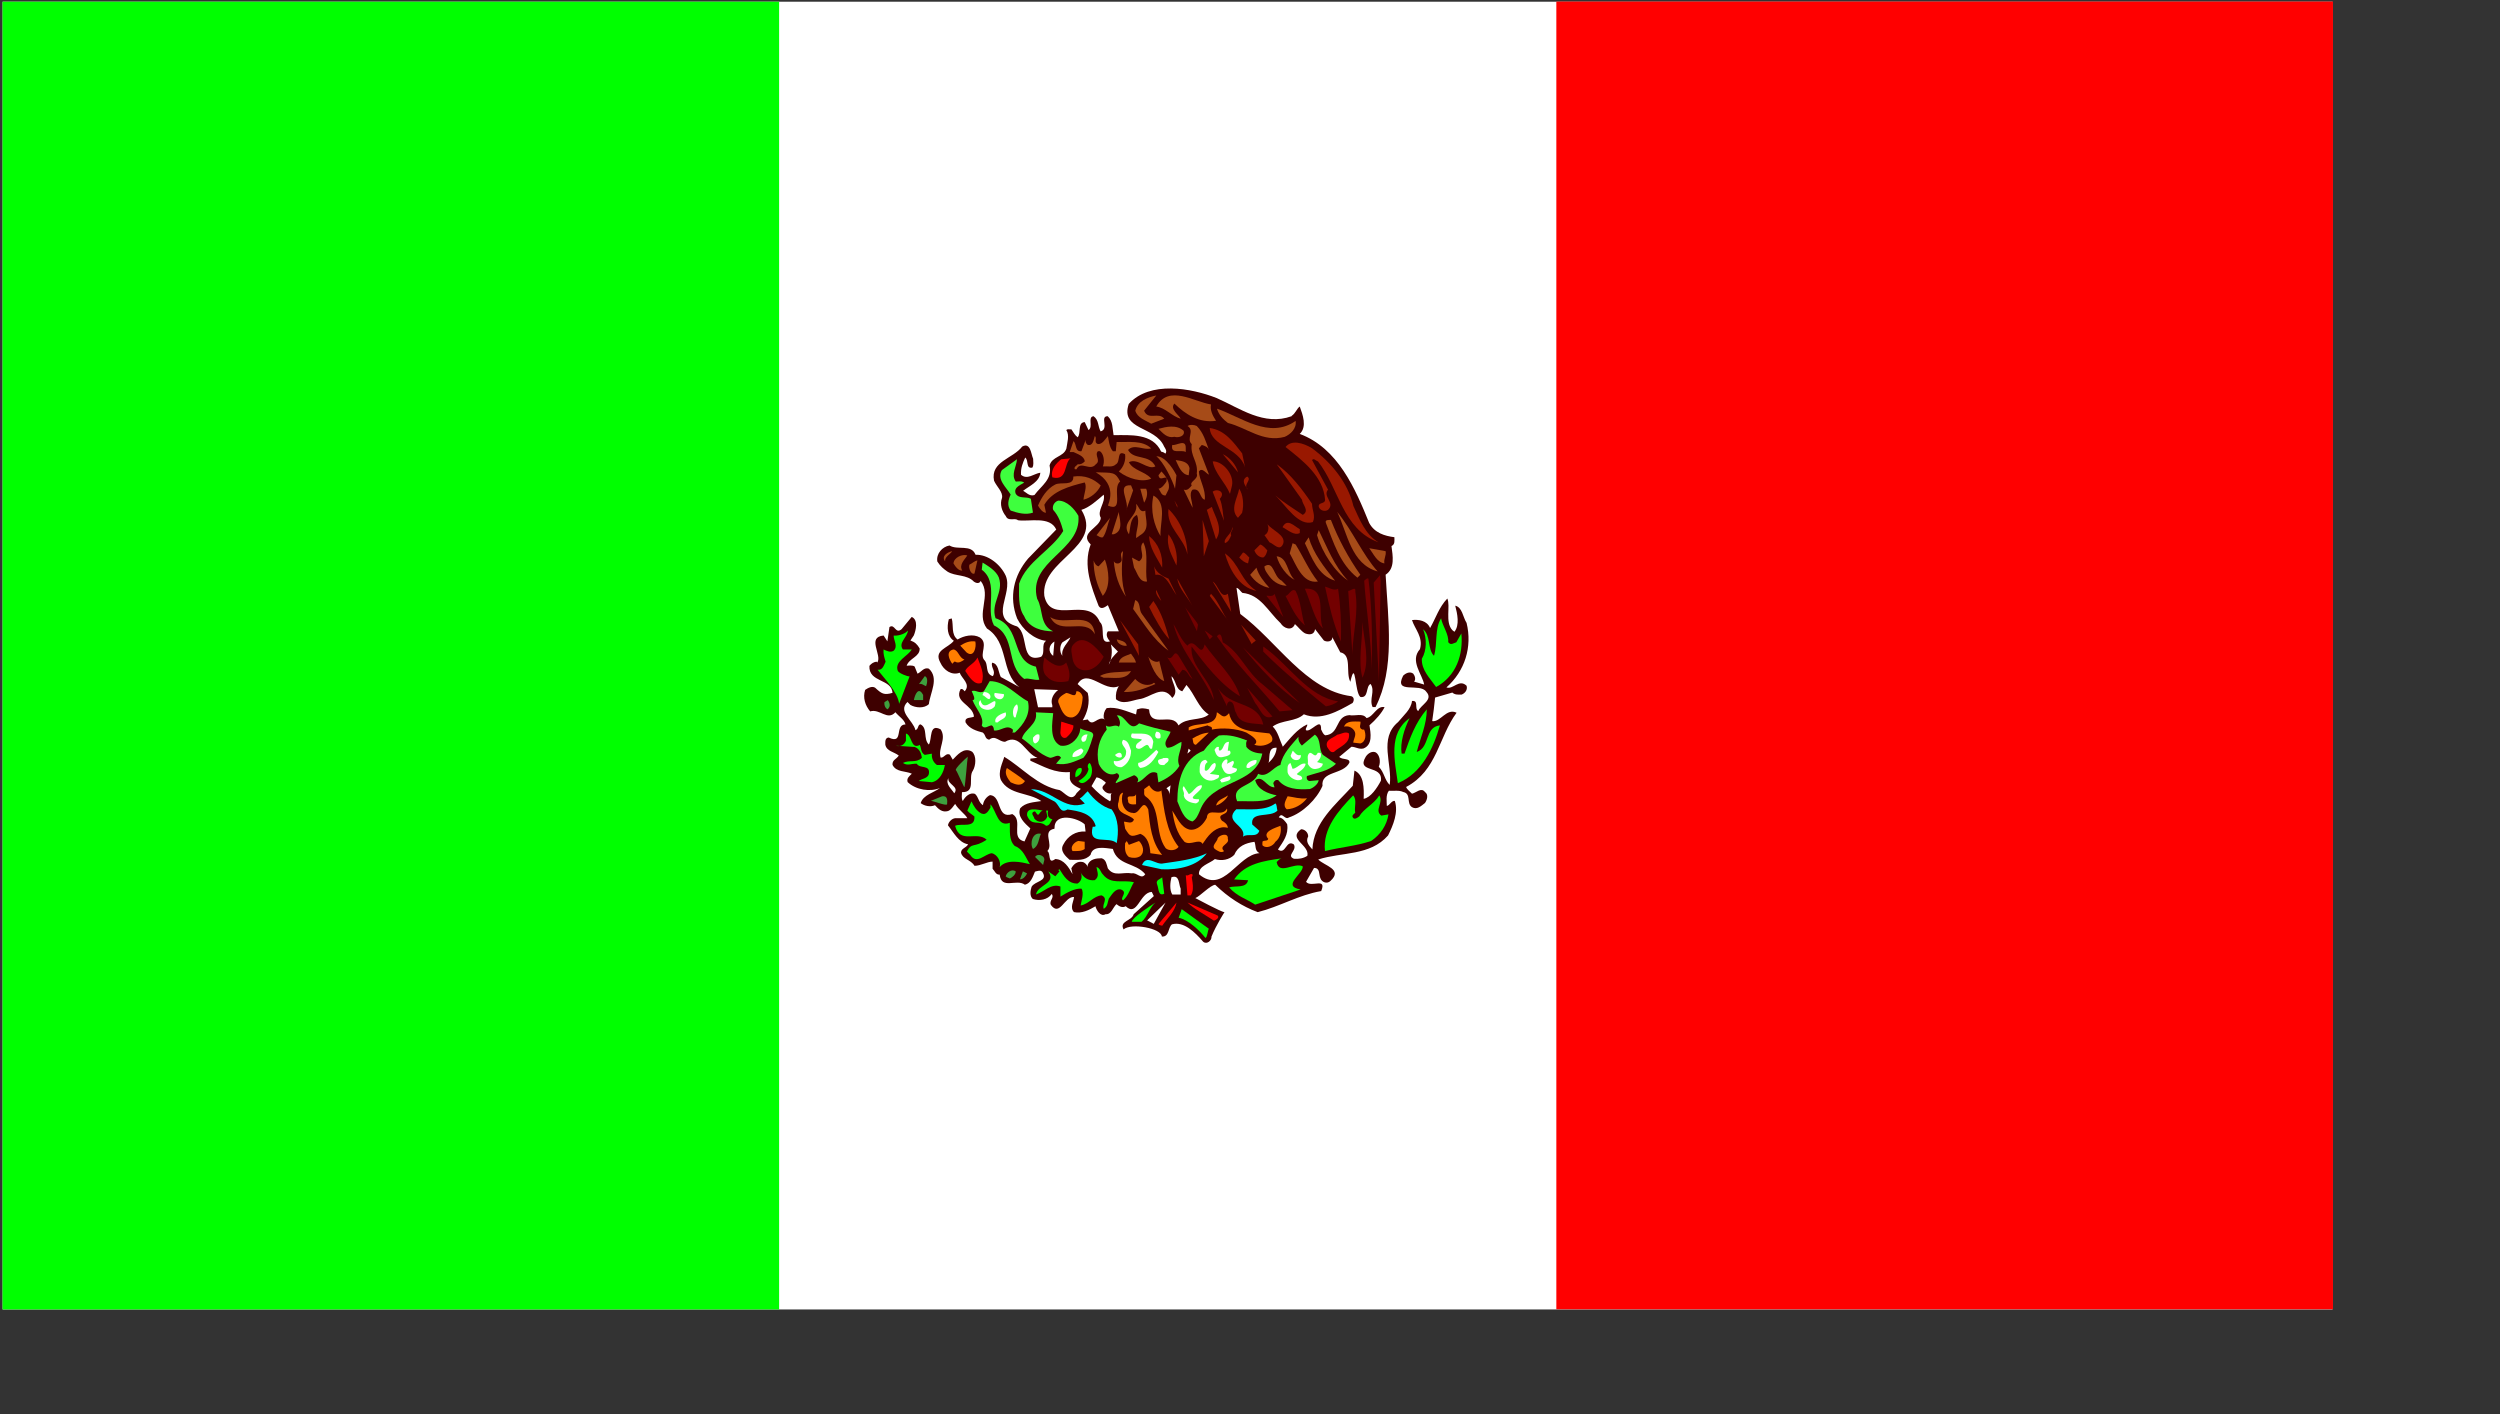 <?xml version="1.0" encoding="UTF-8" standalone="no"?>
<svg
   xmlns:dc="http://purl.org/dc/elements/1.1/"
   xmlns:cc="http://web.resource.org/cc/"
   xmlns:rdf="http://www.w3.org/1999/02/22-rdf-syntax-ns#"
   xmlns:svg="http://www.w3.org/2000/svg"
   xmlns="http://www.w3.org/2000/svg"
   xmlns:sodipodi="http://inkscape.sourceforge.net/DTD/sodipodi-0.dtd"
   xmlns:inkscape="http://www.inkscape.org/namespaces/inkscape"
   width="707pt"
   height="400pt"
   id="svg2"
   sodipodi:version="0.32"
   inkscape:version="0.43"
   sodipodi:docname="mexico1.svg"
   sodipodi:docbase="/home/demailly/ajour/flags"
   version="1.0">
  <rect width="100%" height="100%" fill="#333333" stroke="none"/>
  <sodipodi:namedview
     inkscape:cy="309.11737"
     inkscape:cx="504.90266"
     inkscape:zoom="0.5"
     inkscape:window-height="560"
     inkscape:window-width="988"
     inkscape:pageshadow="2"
     inkscape:pageopacity="0.0"
     borderopacity="1.0"
     bordercolor="#666666"
     pagecolor="#ffffff"
     id="base"
     inkscape:window-x="74"
     inkscape:window-y="108"
     inkscape:current-layer="svg2" />
  <defs
     id="defs4">
    <marker
       id="ArrowEnd"
       viewBox="0 0 10 10"
       refX="0"
       refY="5"
       markerUnits="strokeWidth"
       markerWidth="4"
       markerHeight="3"
       orient="auto">
      <path
         d="M 0,0 L 10,5 L 0,10 L 0,0 z "
         id="path7" />
    </marker>
    <marker
       id="ArrowStart"
       viewBox="0 0 10 10"
       refX="10"
       refY="5"
       markerUnits="strokeWidth"
       markerWidth="4"
       markerHeight="3"
       orient="auto">
      <path
         d="M 10,0 L 0,5 L 10,10 L 10,0 z "
         id="path10" />
    </marker>
  </defs>
  <g
     id="g1858"
     transform="matrix(5,0,0,5,-44.449,-234.724)">
    <path
       style="fill:#ffffff;stroke:none"
       d="M 9.088,145.695 L 184.795,145.695 L 184.795,47.074 L 9.088,47.074 L 9.088,145.695 z "
       id="path16" />
    <path
       style="fill:#ff0000;stroke:none"
       d="M 126.259,145.683 L 184.826,145.683 L 184.826,47.062 L 126.259,47.062 L 126.259,145.683 z "
       id="path18" />
    <path
       style="fill:#00ff00;stroke:none"
       d="M 9.08,145.695 L 67.646,145.695 L 67.646,47.074 L 9.08,47.074 L 9.08,145.695 z "
       id="path20" />
    <path
       style="fill:#3e0000;stroke:none"
       d="M 106.306,78.3 C 106.591,78.113 106.685,77.761 106.908,77.601 C 107.127,78.203 107.478,79.125 106.908,79.668 C 109.795,80.746 111.095,83.8 112.142,86.379 C 112.552,87.14 113.314,87.363 114.045,87.457 C 114.045,87.711 114.107,87.996 113.826,88.125 C 113.92,88.855 114.111,89.808 113.384,90.285 C 113.572,93.718 114.111,97.343 112.623,100.269 L 112.404,100.269 C 112.119,99.668 112.623,99.062 112.248,98.523 C 111.869,98.711 112.123,99.601 111.486,99.508 C 111.045,99.191 111.138,96.519 110.724,98.363 C 110.345,97.664 110.88,96.328 109.963,96.136 L 109.361,94.992 C 109.388,95.371 108.92,95.371 108.728,95.246 L 108.064,94.39 C 108.002,94.832 107.623,94.832 107.306,94.707 C 107.021,94.55 106.798,94.23 106.545,94.008 C 106.326,94.578 105.689,94.324 105.466,93.945 C 104.517,93.054 103.947,91.785 102.58,91.656 C 102.423,91.531 102.326,91.308 102.138,91.277 L 102.423,93.246 C 105.216,95.312 107.341,99.004 110.802,99.449 C 111.056,99.543 110.99,99.828 110.896,99.957 C 109.787,100.59 108.486,101.324 107.216,100.812 C 106.615,101.382 105.568,101.222 104.869,101.734 C 105.279,102.144 105.377,102.718 105.63,103.258 C 106.166,102.656 106.709,101.922 107.47,101.574 C 107.502,101.761 107.314,101.828 107.377,102.015 C 107.756,102.203 108.548,100.968 108.517,101.953 C 108.611,102.109 108.642,102.3 108.834,102.398 C 109.943,102.304 109.56,100.968 110.642,100.875 C 111.084,100.968 111.658,100.687 111.943,101.097 C 112.478,101.004 112.705,100.144 113.306,100.273 C 113.088,100.718 112.642,101.226 112.166,101.64 C 112.259,102.242 112.42,103.101 111.724,103.386 C 111.377,103.48 111.123,103.261 110.806,103.261 L 109.888,104.023 C 110.107,104.277 110.713,104.086 110.65,104.465 C 110.177,105.386 108.494,105.066 108.623,106.211 C 108.181,107.226 107.134,108.246 106.088,108.593 C 105.771,108.816 105.58,108.117 105.326,108.593 C 105.611,108.593 105.834,108.91 105.959,109.101 C 106.084,109.894 105.642,110.437 105.263,111.008 C 105.865,111.453 105.865,110.215 106.466,110.629 C 106.72,111.105 105.865,111.453 106.466,111.707 C 106.845,111.738 107.193,111.675 107.482,111.484 C 107.67,110.66 105.963,110.215 107.009,109.48 C 107.295,109.48 107.545,109.734 107.545,110.019 C 107.326,110.429 107.607,110.718 107.861,111.004 C 107.955,108.968 109.572,107.664 110.908,106.203 L 111.033,105.058 C 111.759,105.375 111.759,106.394 111.728,107.187 C 112.263,107.093 112.744,106.363 113.029,105.82 C 113.185,104.582 111.127,105.281 111.888,104.008 C 112.076,103.722 112.396,103.562 112.65,103.691 C 112.935,103.879 113.029,104.39 112.869,104.769 C 113.279,105.179 113.31,105.785 113.693,106.136 C 113.912,104.547 112.838,102.636 114.326,101.398 C 114.736,100.89 115.306,100.445 115.373,99.808 C 115.908,99.746 115.529,100.379 115.845,100.57 C 116.033,100.093 117.017,99.715 116.447,99.109 C 115.974,98.41 113.974,99.332 114.705,97.902 C 114.892,97.715 115.213,97.554 115.466,97.746 C 115.591,97.902 115.685,98.191 115.529,98.347 L 116.291,98.57 C 116.166,97.808 115.181,96.789 115.974,95.898 C 116.228,94.976 115.595,94.406 115.373,93.707 C 115.845,93.644 116.513,93.738 116.736,94.308 C 117.177,93.547 117.4,92.75 118.037,92.082 C 118.291,92.652 117.849,93.859 118.416,94.465 L 118.572,94.59 C 118.982,94.082 118.791,93.222 118.634,92.621 C 119.173,92.746 119.205,93.476 119.49,93.922 C 119.931,95.734 119.365,97.547 117.97,98.785 C 118.474,98.972 118.92,98.117 119.49,98.66 C 119.584,98.976 119.365,99.23 119.111,99.328 C 118.857,99.328 118.607,99.355 118.416,99.172 L 117.115,99.55 C 117.052,100.152 116.99,100.726 116.896,101.328 C 117.529,101.422 117.974,100.312 118.736,100.695 C 117.373,102.539 117.279,105.05 114.931,106.293 C 114.994,106.48 115.216,106.64 115.373,106.8 C 115.689,106.738 116.068,106.293 116.353,106.675 C 116.638,106.863 116.509,107.277 116.353,107.5 C 116.068,107.722 115.752,108.039 115.373,107.816 C 114.931,107.531 115.341,106.8 114.709,106.672 C 114.392,106.515 113.982,106.609 113.63,106.578 C 113.377,106.894 113.474,107.433 113.474,107.722 C 113.693,107.691 113.822,107.312 114.076,107.343 C 114.361,108.199 113.951,109.187 113.568,109.949 C 112.205,111.504 110.08,111.187 108.302,111.761 C 108.744,112.238 110.205,112.492 109.22,113.382 C 108.966,113.636 108.556,113.476 108.459,113.16 C 108.334,112.875 108.459,112.398 107.986,112.398 L 107.384,113.445 C 107.763,113.922 108.97,113.066 108.525,114.144 C 106.845,114.429 105.384,115.32 103.736,115.734 C 102.564,115.293 101.517,114.621 100.533,113.668 C 100.154,113.699 99.38,114.543 99.033,114.672 C 99.033,114.672 101.009,115.734 101.232,115.734 C 101.232,115.734 100.599,116.718 100.252,117.578 C 100.283,117.863 99.904,118.211 99.619,117.957 C 99.017,117.258 98.162,116.398 97.271,116.652 C 96.955,116.906 97.084,117.605 96.509,117.574 C 96.478,116.941 94.193,116.527 93.623,117.035 C 93.275,116.398 94.256,116.398 94.384,115.89 L 95.904,114.523 L 95.748,114.207 C 94.83,114.238 94.67,116.144 93.783,115.285 C 93.529,115.441 93.275,115.285 93.088,115.129 C 92.802,115.382 92.709,115.922 92.263,115.89 C 91.884,116.113 91.568,115.574 91.502,115.289 C 91.029,115.574 90.455,115.859 89.884,115.73 C 89.537,115.382 89.884,114.875 89.884,114.586 C 89.158,114.554 88.806,116.109 88.142,115.187 C 87.986,114.871 88.427,114.648 88.205,114.363 C 87.888,114.804 87.287,114.902 86.779,114.742 C 86.525,114.519 86.591,114.109 86.685,113.82 C 86.939,113.379 87.888,113.41 87.541,112.773 C 87.416,112.488 87.099,112.648 86.939,112.679 C 86.783,113.058 86.623,113.57 86.181,113.664 C 85.548,113.187 84.408,114.074 84.279,112.902 C 83.994,112.933 83.9,112.617 83.744,112.461 L 83.744,111.922 C 83.334,111.922 82.857,112.238 82.38,112.238 C 82.095,111.761 81.494,111.761 81.365,111.254 C 81.365,110.906 81.744,110.906 81.9,110.617 C 81.173,110.492 80.791,109.695 80.38,109.187 C 80.412,108.933 80.666,108.679 80.92,108.648 L 81.838,108.648 C 81.681,108.332 81.173,108.015 80.92,107.57 C 80.763,107.758 80.634,108.015 80.38,108.109 C 79.939,108.234 79.654,107.953 79.4,107.668 C 79.052,107.824 78.607,107.73 78.322,107.511 C 78.509,106.879 79.338,106.718 79.779,106.367 C 79.052,106.683 77.97,106.523 77.338,105.925 C 77.244,105.64 77.463,105.48 77.654,105.293 C 77.181,105.07 76.482,105.199 76.197,104.625 C 76.166,104.246 76.482,104.215 76.67,103.925 C 76.322,103.64 75.752,103.609 75.654,103.101 C 75.654,102.879 75.623,102.593 75.908,102.562 C 77.08,103.132 76.318,101.578 77.177,101.578 C 77.084,101.199 76.67,100.976 76.416,100.656 C 75.814,101.324 75.244,100.371 74.513,100.593 C 74.134,100.152 73.943,99.547 74.134,98.972 C 74.357,98.816 74.673,98.656 74.896,98.816 C 75.369,99.258 75.56,99.386 76.197,99.195 C 76.134,98.117 74.388,98.433 74.455,97.16 C 74.611,96.972 74.771,96.875 74.99,96.843 L 75.052,96.906 C 75.431,96.336 74.228,95 75.525,94.871 L 75.81,95.312 L 75.966,94.234 C 76.377,93.949 76.408,94.804 76.884,94.39 L 77.646,93.468 C 78.154,93.691 77.963,94.484 77.802,94.867 L 77.548,95.246 C 77.896,95.371 78.056,95.531 78.244,95.847 C 78.275,96.48 77.451,96.578 77.263,97.148 C 77.357,97.148 77.705,97.086 77.865,97.211 L 78.084,97.75 C 78.369,97.625 78.56,97.242 78.939,97.371 C 79.732,98.101 79.033,99.183 78.939,100.043 C 78.591,100.39 77.927,100.328 77.545,100.105 L 77.326,99.882 C 76.564,100.613 77.767,101.281 77.927,102.011 C 78.181,101.918 78.084,101.601 78.306,101.57 C 78.877,101.855 78.494,102.679 78.939,103.093 C 79.193,102.683 78.939,101.472 79.826,101.949 C 80.298,102.648 79.607,103.379 79.826,104.078 C 80.111,104.109 80.205,103.699 80.521,103.855 L 80.74,104.234 C 81.056,103.918 81.564,103.25 82.197,103.632 C 82.545,103.949 82.482,104.679 82.259,105.062 C 81.88,105.57 82.513,106.715 81.435,106.683 C 81.435,106.906 81.373,107.16 81.498,107.351 C 81.685,107.004 82.037,106.683 82.416,106.812 C 82.701,107.066 82.67,107.445 83.017,107.668 C 83.048,107.351 83.271,107.035 83.552,106.906 C 84.47,106.968 84.025,108.75 85.232,108.336 C 86.088,108.812 85.045,110.148 86.15,110.402 L 86.591,109.418 C 86.181,109.039 85.576,108.527 85.83,107.894 C 86.24,107.453 86.841,107.453 87.416,107.355 C 86.466,106.687 85.006,106.914 84.369,105.765 C 84.115,105.132 84.525,104.429 84.623,104.019 C 85.955,104.812 87.158,106.246 88.81,106.531 C 89.189,106.718 89.697,107.484 90.08,106.754 L 90.396,106.437 C 90.08,106.281 89.634,106.09 89.572,105.675 L 89.572,105.168 C 88.431,105.261 87.607,104.758 86.591,104.312 L 86.591,104.156 L 87.127,104.093 C 86.209,103.777 85.826,102.218 84.685,102.886 C 84.213,102.886 83.959,102.347 83.482,102.73 C 83.134,102.636 83.263,102.414 83.009,102.191 C 82.537,102.066 81.994,101.906 81.709,101.429 C 81.615,100.988 82.119,101.113 82.341,100.988 C 82.248,100.066 80.822,99.91 81.326,98.922 C 81.482,98.859 81.545,98.984 81.642,99.078 C 82.115,98.539 81.423,98.125 81.263,97.679 C 80.662,97.902 80.06,97.492 79.806,96.918 C 79.271,95.965 80.377,95.84 80.822,95.265 C 80.318,94.949 80.287,94.218 80.443,93.644 L 80.662,93.582 C 80.818,94.121 80.599,94.789 81.103,95.172 C 81.576,94.886 82.275,94.73 82.783,95.015 C 83.447,95.461 82.752,96.254 83.099,96.699 C 83.478,97.047 83.13,97.746 83.763,97.937 C 84.017,97.558 83.607,97.304 83.701,96.922 C 84.205,96.984 84.173,97.652 84.365,98 L 85.759,98.761 C 84.334,97.652 84.998,95.39 83.318,94.343 C 82.463,93.234 83.697,91.863 82.845,90.75 C 82.752,91.004 82.466,90.906 82.338,90.812 C 81.802,90.242 80.943,90.433 80.338,90.05 C 80.021,89.828 79.802,89.64 79.576,89.289 C 79.482,88.687 79.955,88.179 80.494,88.082 C 81.095,88.461 82.142,87.957 82.459,88.781 C 83.377,88.75 84.33,89.48 84.74,90.371 C 85.31,91.769 83.408,93.55 85.595,94.187 C 86.513,94.82 85.783,96.984 87.404,96.476 C 87.752,96.16 87.373,95.554 87.783,95.269 C 86.865,95.175 86.009,94.414 85.595,93.586 C 84.963,91.965 85.341,90.343 86.42,89.07 L 88.545,86.879 C 88.072,85.832 86.486,86.308 85.658,86.179 C 85.404,85.961 84.931,86.304 84.74,85.863 C 84.455,85.515 84.267,84.972 84.455,84.496 C 84.548,84.054 84.045,83.64 83.853,83.195 C 83.568,81.734 85.279,81.543 85.978,80.621 C 86.611,80.273 86.642,81.191 86.802,81.543 C 86.802,81.765 86.865,82.019 86.74,82.211 C 86.232,82.304 86.486,81.672 86.205,81.449 C 86.017,81.859 85.857,82.242 85.888,82.75 C 86.365,83.16 86.869,82.656 87.345,82.593 C 87.283,83.293 86.521,83.578 86.045,83.961 C 86.263,84.054 86.517,84.402 86.9,84.277 C 87.439,83.547 88.263,83.101 88.041,82.05 C 88.228,81.351 89.088,81.418 89.306,80.781 C 89.369,80.34 89.56,79.765 89.306,79.382 C 89.4,79.258 89.56,79.351 89.685,79.32 C 89.841,79.539 89.939,79.761 90.158,79.922 C 90.443,79.605 90.127,78.812 90.693,78.777 L 90.978,79.379 C 91.357,79.125 90.884,78.394 91.357,78.332 C 91.767,78.617 91.673,79.093 91.892,79.476 C 92.556,79.289 91.798,78.332 92.427,78.332 C 92.838,78.711 92.775,79.285 92.869,79.761 C 94.138,79.761 95.818,79.605 96.455,81 C 96.58,81.031 96.673,81.062 96.771,81.156 C 96.927,80.968 96.771,80.777 96.677,80.617 C 96.013,79.058 93.349,79.41 94.013,77.406 C 95.599,75.656 98.709,76.199 100.646,76.965 C 102.388,77.726 104.201,79.093 106.295,78.332 L 106.306,78.3 z M 90.439,85.394 C 92.15,88.222 87.33,89.148 87.646,91.882 C 88.119,94.14 90.974,91.82 91.834,93.855 C 92.306,94.234 91.709,95.57 92.595,95.316 C 92.408,95.093 92.248,94.808 92.439,94.554 L 93.263,94.554 L 92.439,92.582 C 92.252,92.707 91.931,92.961 91.744,92.644 C 91.209,91.246 90.541,89.593 91.142,88 C 90.224,87.109 91.869,86.761 91.904,85.996 C 91.588,85.457 92.283,84.851 92.123,84.25 C 91.65,84.66 91.013,85.234 90.443,85.394 L 90.439,85.394 z M 97.232,97.925 C 97.263,98.465 97.834,99.07 97.295,99.578 C 96.568,98.5 95.646,99.578 94.791,99.672 C 94.256,99.765 93.556,100.117 93.048,99.672 C 93.017,99.293 93.08,98.972 93.267,98.687 C 92.158,99.195 90.92,97.289 90.158,98.531 L 90.92,99.199 C 91.107,99.929 90.888,100.691 90.541,101.265 L 90.92,101.203 C 91.33,101.836 91.646,100.886 92.22,101.203 L 92.127,101.109 C 92.095,100.824 92.158,100.57 92.345,100.347 C 93.107,100.222 93.865,100.601 94.564,100.824 L 94.627,100.445 C 94.974,100.32 95.197,100.351 95.545,100.445 C 95.638,101.937 97.287,100.601 97.763,101.652 C 98.396,101.019 99.443,101.336 100.045,100.828 C 99.252,100.32 98.998,99.304 98.365,98.601 L 98.048,99.078 C 97.513,98.922 97.607,98.254 97.224,97.933 L 97.232,97.925 z M 86.185,98.976 L 85.806,98.754 L 86.025,98.816 L 86.181,98.972 L 86.185,98.976 z M 86.884,98.914 L 87.17,100.281 L 88.248,100.281 L 88.248,100.125 C 88.091,99.715 88.31,99.269 88.689,98.98 L 86.88,98.918 L 86.884,98.914 z M 91.584,105.562 L 91.205,106.23 C 91.646,106.707 92.091,107.086 92.599,107.375 C 92.756,107.218 92.568,106.933 92.724,106.773 C 92.439,106.836 92.216,106.679 92.06,106.457 C 91.935,106.203 92.248,106.14 92.279,105.949 C 92.06,105.793 91.869,105.601 91.584,105.57 L 91.584,105.562 z M 80.412,105.625 C 80.158,106.066 80.63,106.418 80.853,106.769 C 81.263,106.261 80.314,106.101 80.412,105.625 z M 97.17,106.168 L 96.853,106.39 C 97.009,106.515 97.107,106.707 97.072,106.929 L 97.166,106.168 L 97.17,106.168 z M 88.408,109.441 C 87.427,109.629 88.38,110.617 87.873,111.125 C 88.158,111.281 87.873,112.172 88.474,111.726 C 89.138,111.758 89.49,112.359 89.775,112.871 L 89.681,112.429 C 89.838,112.144 90.123,111.859 90.537,111.953 C 90.693,111.984 90.884,112.175 90.916,112.332 L 90.916,112.175 C 91.072,111.734 91.548,111.668 91.963,111.668 C 92.31,111.761 92.341,112.144 92.435,112.429 C 92.908,113.097 93.545,112.683 94.244,112.808 C 94.623,112.715 94.97,113.316 95.256,112.871 C 94.529,111.98 93.162,112.238 92.814,110.965 C 92.244,110.902 91.291,110.679 91.134,111.406 C 90.724,111.882 90.119,111.785 89.548,111.785 C 89.263,111.531 88.791,111.117 89.076,110.64 C 89.392,110.008 90.025,109.593 90.756,109.656 L 90.693,109.117 C 90.22,108.64 88.38,108.132 88.412,109.433 L 88.408,109.441 z M 103.486,110.429 C 102.822,110.523 102.252,110.746 101.966,111.414 C 101.588,111.793 101.017,111.89 100.509,111.73 C 100.099,112.078 99.275,112.238 99.306,112.875 C 101.177,114.433 102.224,111.382 103.873,111.285 C 103.494,111.097 103.619,110.715 103.494,110.429"
       id="path22" />
    <path
       style="fill:#a64b18;stroke:none"
       d="M 95.17,77.918 C 95.486,78.679 96.248,77.98 96.689,78.519 L 95.709,78.898 C 95.267,78.644 94.662,78.457 94.506,77.914 C 94.693,77.183 95.455,76.898 96.091,76.769 L 95.173,77.914"
       id="path24" />
    <path
       style="fill:#a64b18;stroke:none"
       d="M 100.216,77.441 C 100.123,77.851 100.341,78.297 100.595,78.679 C 99.295,78.867 98.279,78.172 97.455,77.379 C 97.076,77.789 97.834,78.265 97.927,78.523 C 97.263,78.336 96.787,77.699 96.088,77.601 C 97.037,75.918 98.943,77.254 100.213,77.445"
       id="path26" />
    <path
       style="fill:#a64b18;stroke:none"
       d="M 106.595,78.683 C 106.689,79.254 106.216,79.699 105.771,79.89 C 104.123,80.332 102.916,79.191 101.49,78.843 C 101.111,78.558 100.795,78.211 100.666,77.765 C 102.506,78.398 104.599,80.086 106.599,78.687"
       id="path28" />
    <path
       style="fill:#a64b18;stroke:none"
       d="M 100.056,80.879 C 99.994,80.656 99.74,80.562 99.521,80.5 L 99.302,80.754 L 100.06,82.726 C 99.935,82.758 99.552,82.125 99.302,82.504 C 99.334,83.172 99.838,83.84 99.744,84.632 C 99.334,84.508 99.459,83.742 98.826,83.871 C 98.509,84.187 98.826,84.793 98.826,85.238 L 98.162,83.871 C 98.447,83.965 98.603,83.746 98.763,83.554 C 98.545,83.269 99.302,83.078 99.142,82.664 C 99.267,81.742 98.634,81.363 98.763,80.437 C 98.322,80.027 99.017,79.422 98.447,79.07 C 98.634,78.945 98.955,78.976 99.142,79.07 C 99.65,79.578 99.838,80.277 100.06,80.882"
       id="path30" />
    <path
       style="fill:#a64b18;stroke:none"
       d="M 98.154,79.445 C 98.279,79.824 97.775,79.984 97.459,79.886 C 96.923,80.011 96.603,79.632 96.256,79.285 C 96.826,79.129 97.619,78.937 98.158,79.441"
       id="path32" />
    <path
       style="fill:#991800;stroke:none"
       d="M 102.564,81.132 L 102.783,82.179 C 102.31,80.687 100.216,80.621 100.119,79.222 C 101.259,79.379 101.892,80.269 102.56,81.129"
       id="path34" />
    <path
       style="fill:#a64b18;stroke:none"
       d="M 91.677,80.433 C 92.025,80.465 92.248,80.054 92.439,79.832 C 92.502,80.117 92.533,80.656 92.818,80.976 L 93.037,80.976 L 93.099,80.277 C 94.017,80.308 95.033,80.121 95.701,80.754 C 95.166,80.941 94.431,80.375 93.959,80.879 C 94.4,81.672 95.545,81.164 96.021,82.117 C 95.451,82.433 94.689,81.449 94.025,81.8 C 94.341,82.433 95.259,82.5 95.705,83.039 C 95.041,83.355 93.931,83.039 93.263,82.5 C 93.642,82.152 93.802,81.644 93.736,81.199 C 93.072,80.851 93.42,81.769 93.041,81.961 C 92.787,82.215 92.408,82.086 92.06,82.117 C 92.216,81.738 92.123,81.164 91.841,80.972 L 91.685,80.972 C 91.4,81.289 91.939,81.672 91.529,81.957 C 91.088,82.527 90.388,81.64 90.072,82.336 L 89.947,82.336 C 89.853,82.148 90.072,82.082 90.166,81.957 C 90.384,81.988 90.545,81.894 90.701,81.734 C 90.638,81.324 90.166,81.195 89.845,81.035 L 89.56,81.035 L 89.845,80.211 C 90.099,80.429 89.939,81.035 90.447,80.972 L 90.763,80.117 C 90.732,80.273 90.795,80.402 90.92,80.496 C 91.33,80.59 91.361,80.086 91.455,79.828 C 91.642,79.984 91.361,80.304 91.673,80.429"
       id="path36" />
    <path
       style="fill:#991800;stroke:none"
       d="M 110.943,85.078 C 111.416,86.093 111.83,87.238 112.845,87.843 C 110.119,86.859 109.865,83.742 108.279,81.738 C 108.123,81.707 107.963,81.453 107.838,81.644 L 109.041,83.871 C 108.599,84.379 109.611,84.855 109.041,85.394 C 108.818,85.55 108.439,85.457 108.345,85.172 C 108.283,84.793 108.818,84.984 108.818,84.632 C 108.693,82.882 107.17,81.707 105.838,80.656 C 106.279,80.086 107.17,80.34 107.838,80.75 C 109.326,81.863 110.533,83.355 110.947,85.074"
       id="path38" />
    <path
       style="fill:#a64b18;stroke:none"
       d="M 98.31,80.75 L 98.31,81.035 C 97.994,80.816 97.138,81.258 97.295,80.496 C 97.58,80.59 98.341,79.988 98.31,80.75"
       id="path40" />
    <path
       style="fill:#991800;stroke:none"
       d="M 102.248,82.562 L 101.107,81.195 C 101.646,81.449 102.123,82.019 102.248,82.562"
       id="path42" />
    <path
       style="fill:#a64b18;stroke:none"
       d="M 97.611,82.785 L 97.502,83.8 C 97.314,83.168 96.63,81.765 96.091,81.355 C 96.853,81.324 97.548,82.656 97.611,82.785"
       id="path44" />
    <path
       style="fill:#ff0000;stroke:none"
       d="M 88.252,82.945 C 88.095,82.343 88.533,81.898 88.916,81.578 L 89.611,81.515 C 89.103,81.925 89.423,83.23 88.248,82.945"
       id="path46" />
    <path
       style="fill:#3eff3e;stroke:none"
       d="M 85.49,83.261 C 85.775,83.261 85.869,83.199 86.123,83.324 C 86.06,83.449 85.267,83.64 85.49,84.179 C 85.744,84.59 86.283,84.367 86.63,84.558 L 86.787,85.605 C 86.252,85.793 85.646,85.636 85.107,85.449 C 84.822,85.07 84.92,84.656 85.107,84.242 C 84.791,83.703 84.029,83.097 84.443,82.398 L 85.584,81.574 C 85.552,82.144 85.111,82.718 85.49,83.258"
       id="path48" />
    <path
       style="fill:#a64b18;stroke:none"
       d="M 98.595,82.277 L 98.533,82.785 C 97.963,82.722 97.771,82.086 97.552,81.64 C 97.963,81.703 98.502,81.734 98.599,82.273"
       id="path50" />
    <path
       style="fill:#991800;stroke:none"
       d="M 101.802,83.55 L 101.646,84.187 C 101.298,83.332 100.506,82.664 100.345,81.738 C 101.072,81.707 101.963,82.691 101.802,83.55"
       id="path52" />
    <path
       style="fill:#991800;stroke:none"
       d="M 107.834,84.949 C 107.834,85.394 108.119,85.84 107.896,86.316 C 106.818,86.664 105.896,85.109 105.076,84.312 C 105.74,84.882 106.439,85.297 107.138,85.773 C 107.673,85.457 107.107,85.011 107.076,84.629 L 105.173,81.957 C 106.252,82.718 107.107,83.863 107.838,84.945"
       id="path54" />
    <path
       style="fill:#a64b18;stroke:none"
       d="M 97.009,83.867 L 96.791,84.308 C 96.443,84.34 96.412,83.961 96.256,83.8 C 96.509,83.773 96.728,83.453 96.857,83.261 C 96.982,82.562 96.349,83.386 96.256,82.785 L 96.474,82.5 C 96.791,82.816 97.17,83.355 97.009,83.867"
       id="path56" />
    <path
       style="fill:#a64b18;stroke:none"
       d="M 93.361,83.261 C 92.728,83.738 93.709,85.613 92.443,85.074 C 92.443,84.984 93.236,83.547 91.525,82.562 C 92.806,82.609 92.982,82.5 93.365,83.261"
       id="path58" />
    <path
       style="fill:#a64b18;stroke:none"
       d="M 91.9,83.55 C 91.681,84.058 91.138,84.504 90.599,84.629 C 90.63,84.187 90.884,83.675 90.693,83.328 C 89.552,83.613 88.252,83.961 87.646,85.011 L 87.771,85.613 C 87.517,85.613 87.298,85.297 87.17,85.074 C 87.423,84.472 87.834,83.804 88.47,83.484 C 88.912,83.261 89.865,83.64 89.834,82.882 C 90.689,82.758 91.357,83.039 91.896,83.55"
       id="path60" />
    <path
       style="fill:#991800;stroke:none"
       d="M 103.006,83.867 C 102.818,83.613 102.435,83.168 102.943,82.882 C 103.353,83.136 102.564,83.515 103.006,83.867"
       id="path62" />
    <path
       style="fill:#a64b18;stroke:none"
       d="M 94.341,83.929 L 93.806,85.453 C 94.154,84.851 93.013,83.449 94.185,83.547 L 94.341,83.925"
       id="path64" />
    <path
       style="fill:#a64b18;stroke:none"
       d="M 95.326,83.804 C 95.482,84.152 95.357,84.566 95.17,84.851 L 94.884,83.804 L 95.326,83.804"
       id="path66" />
    <path
       style="fill:#991800;stroke:none"
       d="M 102.564,85.617 L 102.248,85.996 C 101.615,85.363 102.216,84.504 102.341,83.804 C 102.627,84.215 102.72,85.011 102.56,85.617"
       id="path68" />
    <path
       style="fill:#991800;stroke:none"
       d="M 100.88,84.566 C 101.099,85.074 101.099,85.675 101.197,86.218 L 100.341,84.027 C 100.689,83.742 101.357,84.058 100.877,84.566"
       id="path70" />
    <path
       style="fill:#a64b18;stroke:none"
       d="M 96.408,87.367 C 95.935,86.605 95.615,85.461 95.873,84.316 C 96.951,84.886 96.345,86.414 96.408,87.367"
       id="path72" />
    <path
       style="fill:#3eff3e;stroke:none"
       d="M 90.216,85.84 C 90.47,88.511 86.349,89.242 87.107,92.105 C 87.58,92.898 87.263,94.074 88.31,94.554 C 87.517,94.554 86.502,94.332 86.123,93.41 C 85.65,92.742 85.744,91.726 85.744,90.961 C 86.314,89.277 88.216,88.418 89.072,86.988 C 88.916,86.418 88.724,85.843 88.314,85.398 C 88.22,85.144 88.377,84.797 88.693,84.699 C 89.357,84.699 89.927,85.332 90.213,85.843"
       id="path74" />
    <path
       style="fill:#991800;stroke:none"
       d="M 97.677,85.234 L 97.459,84.695 L 97.677,85.074 L 97.677,85.23"
       id="path76" />
    <path
       style="fill:#a64b18;stroke:none"
       d="M 95.263,85.457 C 95.263,86.125 95.642,86.855 94.884,87.3 L 94.568,87.523 C 94.537,86.922 94.884,86.379 94.63,85.777 C 94.095,86.031 94.158,86.699 94.029,87.238 C 93.365,86.285 94.787,85.871 94.564,84.949 C 94.783,85.105 94.818,85.648 95.259,85.457"
       id="path78" />
    <path
       style="fill:#991800;stroke:none"
       d="M 100.595,87.621 L 99.9,85.394 L 100.279,85.172 C 100.498,85.871 101.166,86.793 100.595,87.621"
       id="path80" />
    <path
       style="fill:#991800;stroke:none"
       d="M 98.435,88.765 C 98.216,87.527 96.818,86.73 97.009,85.332 C 97.927,86.222 98.435,87.523 98.435,88.765"
       id="path82" />
    <path
       style="fill:#a64b18;stroke:none"
       d="M 92.884,87.238 L 92.728,87.238 L 93.263,85.554 C 93.263,85.965 93.705,86.953 92.884,87.238"
       id="path84" />
    <path
       style="fill:#a64b18;stroke:none"
       d="M 112.783,90.039 C 110.787,89.5 110.502,87.144 109.736,85.554 C 110.908,86.984 111.638,88.765 112.783,90.039"
       id="path86" />
    <path
       style="fill:#a64b18;stroke:none"
       d="M 92.056,87.461 C 91.869,87.523 91.74,87.367 91.584,87.304 L 92.599,86.004 C 92.412,86.48 92.345,87.082 92.064,87.465"
       id="path88" />
    <path
       style="fill:#991800;stroke:none"
       d="M 99.673,88.894 L 99.58,86.16 L 100.052,87.75 L 99.673,88.894"
       id="path90" />
    <path
       style="fill:#a64b18;stroke:none"
       d="M 109.259,86.156 C 109.83,87.617 110.56,88.984 111.478,90.289 L 111.259,90.511 C 109.927,89.465 109.451,87.84 108.88,86.379 C 108.787,86.125 109.099,86.156 109.259,86.156"
       id="path92" />
    <path
       style="fill:#991800;stroke:none"
       d="M 106.912,87.144 C 106.502,87.363 106.025,86.922 105.611,86.699 C 105.959,86 106.466,86.605 106.912,86.855 L 106.912,87.14"
       id="path94" />
    <path
       style="fill:#991800;stroke:none"
       d="M 105.673,87.906 C 105.42,88.605 104.947,87.937 104.627,87.843 L 104.248,87.304 C 104.529,87.179 104.627,86.765 104.466,86.48 C 104.877,86.957 105.83,87.304 105.67,87.91"
       id="path96" />
    <path
       style="fill:#991800;stroke:none"
       d="M 101.74,87.3 C 101.646,87.523 101.552,87.808 101.267,87.902 C 101.111,87.523 101.869,87.172 101.802,86.695 C 101.959,86.882 101.584,87.14 101.74,87.297"
       id="path98" />
    <path
       style="fill:#a64b18;stroke:none"
       d="M 110.56,90.738 C 109.58,90.105 108.595,88.609 108.213,87.304 L 108.338,86.925 C 108.97,88.195 109.478,89.597 110.556,90.742"
       id="path100" />
    <path
       style="fill:#991800;stroke:none"
       d="M 97.611,89.593 C 97.295,88.863 96.818,88.195 97.009,87.242 C 97.482,87.843 97.736,88.765 97.611,89.593"
       id="path102" />
    <path
       style="fill:#991800;stroke:none"
       d="M 96.533,89.754 C 96.123,88.992 95.552,88.23 95.552,87.371 C 96.248,87.941 96.599,88.8 96.533,89.754"
       id="path104" />
    <path
       style="fill:#a64b18;stroke:none"
       d="M 109.576,90.738 C 108.275,90.359 107.802,88.961 107.295,87.91 L 107.58,87.468 C 107.927,88.675 108.752,89.726 109.576,90.742"
       id="path106" />
    <path
       style="fill:#a64b18;stroke:none"
       d="M 95.392,90.8 C 94.791,90.863 94.666,90.132 94.412,89.754 L 94.256,88.992 L 94.791,89.277 C 95.361,88.898 94.666,88.293 95.107,87.847 C 95.548,88.703 95.201,89.851 95.392,90.804"
       id="path108" />
    <path
       style="fill:#a64b18;stroke:none"
       d="M 106.595,88.004 C 107.166,88.925 107.576,89.91 108.275,90.8 C 107.103,90.988 106.627,89.5 106.15,88.672 L 106.369,87.91 L 106.588,88.004"
       id="path110" />
    <path
       style="fill:#991800;stroke:none"
       d="M 104.466,88.449 C 104.404,88.672 104.341,88.89 104.15,88.988 C 103.834,88.988 103.58,88.734 103.486,88.449 L 103.927,88.008 C 104.146,88.07 104.306,88.293 104.463,88.449"
       id="path112" />
    <path
       style="fill:#a64b18;stroke:none"
       d="M 113.384,88.511 C 113.447,88.859 113.228,89.082 113.291,89.433 C 112.72,89.34 112.466,88.703 112.15,88.289 L 113.384,88.511"
       id="path114" />
    <path
       style="fill:#a64b18;stroke:none"
       d="M 80.697,88.511 C 80.572,88.734 80.127,88.922 80.162,89.273 C 79.845,88.863 80.38,88.574 80.697,88.511"
       id="path116" />
    <path
       style="fill:#a64b18;stroke:none"
       d="M 93.802,91.945 C 93.263,91.152 92.978,90.293 92.884,89.273 C 92.978,89.429 93.103,89.461 93.263,89.429 C 93.771,89.207 93.17,88.797 93.58,88.508 C 93.455,89.652 93.423,90.953 93.798,91.941"
       id="path118" />
    <path
       style="fill:#991800;stroke:none"
       d="M 103.103,88.988 L 103.009,89.433 C 102.756,89.371 102.537,89.211 102.345,88.988 L 102.63,88.609 C 102.818,88.64 102.947,88.863 103.103,88.988"
       id="path120" />
    <path
       style="fill:#991800;stroke:none"
       d="M 103.642,91.504 C 102.31,91.25 101.58,89.82 101.263,88.675 C 102.373,89.468 102.435,90.711 103.642,91.504"
       id="path122" />
    <path
       style="fill:#a64b18;stroke:none"
       d="M 81.838,88.828 C 81.681,89.113 81.173,89.527 81.459,89.972 C 81.173,90.004 80.923,89.656 80.795,89.433 C 80.826,88.988 81.459,88.703 81.841,88.832"
       id="path124" />
    <path
       style="fill:#a64b18;stroke:none"
       d="M 106.529,90.675 C 105.959,90.422 105.357,89.597 105.166,88.894 C 106.021,88.988 105.927,90.132 106.529,90.675"
       id="path126" />
    <path
       style="fill:#a64b18;stroke:none"
       d="M 92.056,91.882 C 91.615,91.09 91.361,90.199 91.361,89.211 C 91.423,89.398 91.548,89.621 91.74,89.652 L 92.213,89.144 C 92.498,89.906 92.685,91.179 92.056,91.879"
       id="path128" />
    <path
       style="fill:#a64b18;stroke:none"
       d="M 82.377,90.195 C 82.123,90.32 81.904,89.754 81.998,89.527 C 82.216,89.433 82.377,89.242 82.599,89.211 L 82.38,90.195"
       id="path130" />
    <path
       style="fill:#3eff3e;stroke:none"
       d="M 84.22,90.515 C 84.599,91.629 83.588,92.422 83.966,93.566 C 85.963,94.234 85.076,96.777 87.013,97.222 L 87.267,98.207 C 86.826,98.269 86.541,98.05 86.127,98.144 C 84.701,97.066 85.556,94.965 83.845,94.105 C 83.181,92.836 84.256,90.894 82.927,89.91 L 82.99,89.371 C 83.4,89.625 84.006,89.972 84.224,90.515"
       id="path132" />
    <path
       style="fill:#a64b18;stroke:none"
       d="M 105.545,90.738 L 105.923,91.117 C 105.482,91.117 104.974,90.894 104.623,90.418 C 104.466,90.195 104.244,89.941 104.244,89.656 C 104.97,89.179 104.908,90.449 105.545,90.734"
       id="path134" />
    <path
       style="fill:#991800;stroke:none"
       d="M 97.009,90.578 L 97.611,91.816 C 97.201,91.308 96.849,90.164 96.025,90.293 L 95.931,89.66 C 96.088,90.136 96.595,90.422 97.009,90.582"
       id="path136" />
    <path
       style="fill:#a64b18;stroke:none"
       d="M 104.627,91.277 C 104.025,91.183 103.517,90.8 103.17,90.293 L 103.642,89.754 C 103.798,90.324 104.244,90.863 104.623,91.277"
       id="path138" />
    <path
       style="fill:#991800;stroke:none"
       d="M 98.818,92.648 C 98.439,91.949 97.771,91.312 97.677,90.582 L 98.818,92.648"
       id="path140" />
    <path
       style="fill:#730000;stroke:none"
       d="M 112.084,90.578 C 112.338,92.515 112.416,95.425 112.322,97.398 C 112.322,95.394 111.896,92.707 111.767,90.738 C 111.861,90.675 111.955,90.515 112.084,90.582"
       id="path142" />
    <path
       style="fill:#730000;stroke:none"
       d="M 112.959,90.324 L 113.006,90.734 L 112.88,98.351 L 112.486,90.879 L 112.959,90.324"
       id="path144" />
    <path
       style="fill:#991800;stroke:none"
       d="M 101.486,91.722 L 101.74,93.09 L 100.345,90.8 C 100.787,91.054 100.916,92.136 101.486,91.722"
       id="path146" />
    <path
       style="fill:#730000;stroke:none"
       d="M 109.798,91.343 C 109.986,92.613 110.052,94.047 110.017,95.32 C 109.447,94.019 109.13,92.617 108.814,91.187 C 109.13,91.25 109.478,91.535 109.795,91.343"
       id="path148" />
    <path
       style="fill:#730000;stroke:none"
       d="M 108.658,94.332 C 108.056,93.793 107.74,92.363 107.295,91.343 C 109.006,91.218 108.213,93.347 108.658,94.332"
       id="path150" />
    <path
       style="fill:#730000;stroke:none"
       d="M 110.88,96.082 L 110.88,96.304 L 110.564,91.504 C 110.72,91.535 111.166,91.093 111.099,91.566 C 111.353,93.125 110.943,94.586 110.88,96.082"
       id="path152" />
    <path
       style="fill:#991800;stroke:none"
       d="M 96.47,92.265 C 96.408,92.203 95.963,91.726 96.091,91.441 L 96.47,92.265"
       id="path154" />
    <path
       style="fill:#730000;stroke:none"
       d="M 107.291,94.109 C 106.564,93.476 106.244,92.648 105.834,91.882 C 106.088,91.882 106.275,91.25 106.595,91.504 C 107.006,92.297 107.037,93.379 107.291,94.109"
       id="path156" />
    <path
       style="fill:#991800;stroke:none"
       d="M 101.58,93.855 L 100.123,91.882 L 100.216,91.726 C 100.818,92.328 101.041,93.187 101.58,93.855"
       id="path158" />
    <path
       style="fill:#730000;stroke:none"
       d="M 104.404,91.882 C 104.435,91.82 104.877,92.008 105.006,91.726 L 105.67,93.476 L 104.4,91.886"
       id="path160" />
    <path
       style="fill:#a64b18;stroke:none"
       d="M 95.009,93.25 L 97.006,96.015 C 95.834,95.16 95.197,94.011 94.341,92.867 L 94.498,92.199 C 94.939,92.355 94.752,92.929 95.006,93.246"
       id="path162" />
    <path
       style="fill:#991800;stroke:none"
       d="M 97.072,95.16 C 96.533,94.59 95.963,93.57 95.552,92.715 L 95.869,92.269 C 96.502,93.16 96.787,94.144 97.072,95.164"
       id="path164" />
    <path
       style="fill:#730000;stroke:none"
       d="M 99.232,94.062 L 99.154,94.539 L 98.22,92.648 C 98.314,92.902 99.138,93.777 99.236,94.062"
       id="path166" />
    <path
       style="fill:#a64b18;stroke:none"
       d="M 91.455,94.777 C 90.728,93.441 88.822,94.965 88.091,93.476 C 89.107,94.207 91.263,92.875 91.455,94.777"
       id="path168" />
    <path
       style="fill:#00ff00;stroke:none"
       d="M 118.115,95.382 C 118.302,95.636 118.494,95.445 118.716,95.382 L 119.095,94.715 C 119.252,96.304 118.716,97.925 117.193,98.754 C 116.72,98.086 116.084,97.484 116.115,96.625 C 116.494,95.992 116.494,95.066 116.209,94.398 C 116.81,94.906 116.525,95.89 117.033,96.402 C 117.314,95.48 117.064,94.367 117.568,93.574 C 117.662,94.144 118.17,94.781 118.103,95.386"
       id="path170" />
    <path
       style="fill:#991800;stroke:none"
       d="M 94.787,96.402 L 93.361,93.73 L 94.724,95.543 L 94.787,96.398"
       id="path172" />
    <path
       style="fill:#730000;stroke:none"
       d="M 111.638,98.054 C 111.291,96.816 111.638,95.258 111.638,93.859 C 111.732,95.226 112.24,96.785 111.638,98.054"
       id="path174" />
    <path
       style="fill:#730000;stroke:none"
       d="M 98.435,95.636 C 99.037,94.906 99.447,96.715 99.736,95.543 C 100.623,96.843 101.955,97.961 102.4,99.453 C 100.912,98.562 99.736,97.004 98.752,95.699 C 98.595,97.258 100.306,98.211 100.431,99.738 C 99.576,97.765 97.927,96.113 97.384,94.015 C 97.732,94.554 97.92,95.16 98.431,95.636"
       id="path176" />
    <path
       style="fill:#991800;stroke:none"
       d="M 103.595,95.254 C 103.564,95.285 103.263,95.476 103.295,95.539 L 102.486,94.062 L 103.595,95.254"
       id="path178" />
    <path
       style="fill:#00ff00;stroke:none"
       d="M 76.982,95.925 L 77.646,95.925 C 77.361,96.433 76.314,96.812 76.599,97.547 C 76.724,97.734 77.295,97.957 77.486,97.957 L 76.693,100.023 C 76.63,99.168 75.49,98.019 75.076,97.449 C 75.455,97.511 75.548,97.101 75.677,96.847 C 75.584,96.531 75.49,96.277 75.521,95.925 C 75.74,96.019 76.029,96.179 76.283,96.019 C 76.63,95.672 76.283,95.258 76.283,94.875 C 76.537,94.906 77.076,94.812 77.361,94.496 C 77.33,95.004 76.599,95.418 76.982,95.925"
       id="path180" />
    <path
       style="fill:#730000;stroke:none"
       d="M 100.119,95.16 L 99.74,94.492 L 100.341,94.933 L 100.123,95.156"
       id="path182" />
    <path
       style="fill:#730000;stroke:none"
       d="M 101.103,95.382 C 102.435,96.144 102.877,97.64 104.15,98.593 L 106.369,100.5 L 105.388,100.593 C 103.802,98.687 101.994,96.906 100.662,94.933 C 101.009,94.492 101.041,95.187 101.103,95.375"
       id="path184" />
    <path
       style="fill:#ffffff;stroke:none"
       d="M 89.009,96.402 C 88.791,96.148 88.791,95.64 89.009,95.386 L 89.611,95.008 C 89.517,95.355 88.884,95.8 89.009,96.406"
       id="path186" />
    <path
       style="fill:#730000;stroke:none"
       d="M 92.123,96.465 C 91.904,96.906 91.552,97.289 91.076,97.449 C 90.38,97.636 89.873,97.23 89.775,96.625 C 89.744,96.308 89.556,95.832 89.838,95.547 C 90.63,94.625 91.646,95.863 92.119,96.468"
       id="path188" />
    <path
       style="fill:#a64b18;stroke:none"
       d="M 93.869,95.636 C 93.65,95.699 93.142,95.543 93.111,95.16 C 93.396,95.254 93.775,95.285 93.869,95.636"
       id="path190" />
    <path
       style="fill:#ff7e00;stroke:none"
       d="M 82.443,95.32 C 82.537,95.73 82.349,96.59 81.779,96.144 L 81.306,95.636 C 81.654,95.414 82.002,95.258 82.447,95.32"
       id="path192" />
    <path
       style="fill:#ffffff;stroke:none"
       d="M 88.314,96.402 C 87.904,96.117 87.966,95.578 88.408,95.324 L 88.314,96.402"
       id="path194" />
    <path
       style="fill:#ffffff;stroke:none"
       d="M 93.201,96.082 C 92.884,96.398 92.599,96.683 92.506,97.066 C 92.693,96.781 92.822,96.05 92.662,95.543 L 93.197,96.082"
       id="path196" />
    <path
       style="fill:#730000;stroke:none"
       d="M 109.798,99.836 C 109.58,100.023 109.228,100.152 108.88,100.215 C 107.295,98.91 105.677,97.609 104.154,96.082 L 104.154,95.703 C 106.056,97.004 107.482,99.488 109.802,99.836"
       id="path198" />
    <path
       style="fill:#730000;stroke:none"
       d="M 106.912,99.965 C 105.263,98.82 103.931,97.39 102.63,95.769 L 106.912,99.965"
       id="path200" />
    <path
       style="fill:#ff7e00;stroke:none"
       d="M 81.619,96.687 C 81.431,96.812 81.177,97.004 80.923,96.843 C 80.83,96.812 80.798,96.937 80.705,97 C 80.486,96.715 80.17,96.047 80.798,95.922 C 81.177,95.984 81.209,96.554 81.623,96.683"
       id="path202" />
    <path
       style="fill:#a64b18;stroke:none"
       d="M 94.564,96.91 L 93.263,96.91 C 93.357,96.468 93.834,96.402 94.181,96.242 C 94.338,96.465 94.498,96.652 94.56,96.91"
       id="path204" />
    <path
       style="fill:#730000;stroke:none"
       d="M 98.818,98.148 C 98.502,97.961 98.47,97.48 98.06,97.449 L 97.775,97.828 L 96.92,96.523 C 97.423,96.808 97.361,95.824 97.775,96.398 L 98.822,98.148"
       id="path206" />
    <path
       style="fill:#a64b18;stroke:none"
       d="M 96.31,96.785 L 96.689,98.308 C 96.088,98.121 95.709,97.164 95.486,96.465 C 95.673,96.781 96.181,96.972 96.31,96.781"
       id="path208" />
    <path
       style="fill:#ff0000;stroke:none"
       d="M 82.92,98.437 C 82.384,98.691 81.939,97.929 81.685,97.547 C 81.779,97.199 82.412,96.976 82.603,96.531 C 82.822,97.132 83.173,97.769 82.92,98.437"
       id="path210" />
    <path
       style="fill:#730000;stroke:none"
       d="M 89.298,96.91 C 89.486,97.351 89.646,97.832 89.455,98.308 C 88.92,98.433 88.252,98.433 87.869,97.992 C 87.427,97.644 87.552,97.008 87.65,96.531 C 88.091,96.91 88.759,97.484 89.298,96.91"
       id="path212" />
    <path
       style="fill:#a64b18;stroke:none"
       d="M 94.185,97.547 C 93.806,98.277 92.853,98.023 92.123,98.054 L 91.838,97.929 C 92.439,97.55 93.392,97.675 94.185,97.55"
       id="path214" />
    <path
       style="fill:#3ea03e;stroke:none"
       d="M 78.728,98.691 C 78.541,98.629 78.412,98.468 78.193,98.535 L 78.634,97.933 C 78.888,98.027 78.822,98.472 78.728,98.695"
       id="path216" />
    <path
       style="fill:#a64b18;stroke:none"
       d="M 95.771,98.531 C 95.834,98.5 95.865,98.437 95.927,98.437 L 96.021,98.531 C 95.259,98.847 94.533,99.164 93.642,99.132 L 94.498,98.148 C 94.814,98.496 95.291,98.718 95.767,98.527"
       id="path218" />
    <path
       style="fill:#3eff3e;stroke:none"
       d="M 86.408,99.836 C 86.63,100.758 86.127,101.55 85.427,102.187 L 85.209,102.187 C 85.302,102.156 85.271,102.031 85.271,101.965 C 84.798,101.523 84.353,102.121 83.845,102.027 C 83.845,101.871 83.814,101.742 83.689,101.648 C 83.435,101.648 83.119,101.996 82.927,101.648 C 83.15,101.015 82.455,100.379 82.232,99.742 C 82.517,99.742 82.263,99.3 82.17,99.074 C 82.423,98.918 82.771,99.297 83.088,99.074 L 83.529,98.312 C 84.701,98.312 85.494,99.359 86.416,99.836"
       id="path220" />
    <path
       style="fill:#730000;stroke:none"
       d="M 104.15,101.586 C 103.423,101.461 102.408,101.617 102.119,100.73 C 101.9,100.445 102.056,99.875 101.584,99.84 C 101.459,99.933 101.396,100.062 101.427,100.218 L 100.732,98.82 C 101.681,100.343 103.744,99.773 104.158,101.586"
       id="path222" />
    <path
       style="fill:#730000;stroke:none"
       d="M 104.849,100.98 C 104.154,101.297 103.9,100.347 103.548,99.965 L 102.947,98.82 L 104.849,100.98"
       id="path224" />
    <path
       style="fill:#3ea03e;stroke:none"
       d="M 78.506,99.359 L 78.506,99.738 L 77.81,99.738 C 77.873,99.359 78.158,98.66 78.506,99.359"
       id="path226" />
    <path
       style="fill:#ff7e00;stroke:none"
       d="M 90.537,99.519 C 90.506,100.121 90.349,100.886 89.775,101.043 C 89.08,101.136 88.888,100.343 88.697,99.898 C 88.634,99.55 89.076,99.328 89.298,99.199 C 89.646,99.23 90.025,99.644 90.06,99.074 C 90.314,99.043 90.502,99.297 90.533,99.515"
       id="path228" />
    <path
       style="fill:#ffffff;stroke:none"
       d="M 83.584,99.519 C 83.49,99.898 83.205,99.425 82.982,99.363 L 83.076,99.14 C 83.295,99.109 83.611,99.265 83.584,99.519"
       id="path230" />
    <path
       style="fill:#ffffff;stroke:none"
       d="M 84.599,99.297 C 84.627,99.484 84.506,99.644 84.345,99.675 C 84.06,99.707 83.775,99.457 83.904,99.199 L 84.599,99.293"
       id="path232" />
    <path
       style="fill:#3ea03e;stroke:none"
       d="M 75.904,100.343 L 75.841,100.437 C 75.654,100.375 75.556,100.121 75.588,99.898 L 75.841,99.742 C 75.966,99.898 76.06,100.183 75.904,100.343"
       id="path234" />
    <path
       style="fill:#ffffff;stroke:none"
       d="M 83.904,100.218 C 83.65,100.535 83.24,100.535 82.923,100.343 C 82.736,100.187 82.607,99.933 82.83,99.742 C 83.084,100.886 84.224,99.074 83.908,100.218"
       id="path236" />
    <path
       style="fill:#ffffff;stroke:none"
       d="M 85.584,100.058 C 85.771,100.375 85.521,100.726 85.49,101.043 L 85.365,101.043 C 85.209,100.726 85.271,100.218 85.584,100.058"
       id="path238" />
    <path
       style="fill:#00ff00;stroke:none"
       d="M 115.736,103.652 C 116.748,103.304 116.306,101.777 117.478,101.648 C 117.006,103.332 116.115,105.273 114.306,106.004 C 114.084,104.351 113.545,102.25 115.193,101.105 C 114.783,101.929 114.466,102.949 114.591,103.777 L 114.81,103.777 C 115.22,102.601 115.634,101.425 116.49,100.437 C 116.49,101.582 115.982,102.664 115.732,103.648"
       id="path240" />
    <path
       style="fill:#ffffff;stroke:none"
       d="M 84.728,100.664 C 84.884,101.14 84.349,101.172 84.127,101.425 L 83.97,101.425 C 83.814,101.015 84.412,100.758 84.732,100.664"
       id="path242" />
    <path
       style="fill:#3eff3e;stroke:none"
       d="M 88.314,100.726 C 88.252,101.457 87.998,102.73 88.849,103.172 C 89.513,103.297 90.119,102.761 90.306,102.187 L 90.369,101.871 C 90.685,102.125 91.541,101.996 91.287,102.57 C 91.099,103.172 90.97,103.648 90.591,104.093 C 89.959,104.347 89.357,104.695 88.529,104.535 L 88.908,104.093 C 88.689,103.746 88.373,104.093 88.084,104.093 C 87.259,103.84 86.658,103.109 85.959,102.632 C 86.146,101.933 87.193,101.554 87.006,100.664 L 88.306,100.726"
       id="path244" />
    <path
       style="fill:#ff7e00;stroke:none"
       d="M 101.42,100.886 L 101.576,100.73 C 101.861,102.16 103.447,102.097 104.623,102.254 C 104.779,102.41 104.939,102.664 104.779,102.886 C 104.431,103.172 103.923,103.265 103.478,103.109 C 103.951,102.793 103.193,102.379 102.877,102.187 C 102.115,101.871 101.037,101.808 100.275,101.965 C 100.369,101.711 100.056,101.742 99.959,101.648 L 98.533,102.027 L 98.533,101.804 C 99.197,101.363 100.627,101.836 100.658,100.66 C 100.912,100.785 101.13,101.136 101.416,100.882"
       id="path246" />
    <path
       style="fill:#3eff3e;stroke:none"
       d="M 94.787,101.492 C 95.548,101.746 96.341,101.937 97.166,102.129 C 97.072,102.508 96.533,102.922 96.912,103.336 C 97.353,103.336 97.638,103.019 97.99,102.894 C 98.021,103.527 97.548,104.07 97.834,104.707 C 97.455,105.308 96.853,105.691 96.248,105.945 L 96.154,105.246 C 95.521,104.929 95.205,105.847 94.634,105.945 C 94.853,105.758 94.634,105.468 94.412,105.406 L 93.048,106.008 C 92.923,105.851 93.588,105.5 93.111,105.246 C 92.541,105.562 91.97,105.058 91.748,104.547 C 91.529,103.593 91.779,102.672 92.349,101.972 L 92.287,101.656 C 92.603,101.91 92.951,101.5 93.267,101.75 C 93.455,101.465 93.298,101.117 93.111,100.894 C 93.806,100.8 94.029,102.261 94.791,101.496"
       id="path248" />
    <path
       style="fill:#ff0000;stroke:none"
       d="M 89.838,101.648 C 89.869,102.027 89.552,102.347 89.302,102.57 C 88.986,102.695 88.83,102.347 88.861,102.129 L 88.923,101.367 L 89.841,101.652"
       id="path250" />
    <path
       style="fill:#ff7e00;stroke:none"
       d="M 111.482,101.363 C 111.545,101.55 111.295,101.84 111.638,101.965 L 111.763,101.965 C 111.92,102.312 111.92,102.886 111.478,103.011 L 110.943,102.949 C 110.974,102.632 111.228,102.347 111.006,102.027 C 110.818,101.773 110.564,101.679 110.248,101.742 C 110.435,101.265 111.006,101.363 111.482,101.363"
       id="path252" />
    <path
       style="fill:#ffffff;stroke:none"
       d="M 96.408,102.57 C 96.345,102.664 96.252,102.632 96.154,102.632 C 95.935,102.539 95.998,102.254 96.091,102.125 C 96.377,102.125 96.439,102.312 96.408,102.566"
       id="path254" />
    <path
       style="fill:#ff7e00;stroke:none"
       d="M 99.072,103.113 C 98.818,103.082 98.884,102.797 98.818,102.636 C 99.197,102.418 99.58,102.226 100.052,102.195 L 99.072,103.117"
       id="path256" />
    <path
       style="fill:#ff0000;stroke:none"
       d="M 110.623,102.254 C 110.716,103.047 109.959,103.207 109.482,103.652 C 109.197,103.746 109.072,103.398 108.974,103.273 C 108.787,102.703 109.447,102.605 109.736,102.351 C 110.021,102.32 110.338,102.066 110.623,102.258"
       id="path258" />
    <path
       style="fill:#00ff00;stroke:none"
       d="M 78.252,103.113 C 78.377,103.367 78.314,103.683 78.63,103.875 L 79.166,103.781 C 79.134,104.129 79.259,104.414 79.545,104.636 L 80.146,104.636 C 80.052,105.175 79.767,105.812 79.166,105.937 L 78.185,105.843 C 78.341,105.656 78.912,105.687 78.947,105.242 C 79.009,104.609 78.252,104.925 78.029,104.543 C 77.619,104.511 77.334,104.73 76.982,104.48 C 77.49,104.226 77.963,104.511 78.408,104.101 C 78.377,103.754 78.22,103.402 77.873,103.277 L 76.447,103.183 C 76.795,103.277 77.08,103.121 77.209,102.804 L 77.209,102.265 C 77.681,102.359 77.556,103.504 78.256,103.121"
       id="path260" />
    <path
       style="fill:#ffffff;stroke:none"
       d="M 95.865,102.89 L 95.771,103.398 C 95.517,103.492 95.615,103.175 95.392,103.113 C 95.107,103.175 94.884,103.59 94.568,103.336 C 94.474,103.019 94.853,102.894 95.009,102.734 C 94.791,102.547 93.963,102.828 94.248,102.258 C 94.849,102.32 95.705,102.07 95.865,102.89"
       id="path262" />
    <path
       style="fill:#ffffff;stroke:none"
       d="M 86.951,103.015 C 86.763,102.922 86.795,102.73 86.795,102.57 C 86.92,102.445 87.048,102.254 87.267,102.347 C 87.33,102.632 87.24,102.918 86.951,103.015"
       id="path264" />
    <path
       style="fill:#ffffff;stroke:none"
       d="M 90.916,102.347 C 90.791,102.504 90.884,102.918 90.537,102.886 C 90.252,102.632 90.63,102.254 90.916,102.347"
       id="path266" />
    <path
       style="fill:#3eff3e;stroke:none"
       d="M 108.658,103.875 L 109.638,104.543 C 109.068,105.113 108.213,105.211 107.451,105.465 C 107.388,105.652 107.482,105.843 107.67,105.843 L 108.334,105.781 C 108.302,106.066 107.955,106.351 107.67,106.449 C 106.752,106.511 105.83,106.449 105.291,105.781 C 105.103,105.718 104.974,105.843 104.912,106.004 L 105.006,106.32 C 104.373,106.32 104.15,105.367 103.548,105.781 C 103.736,106.511 104.529,106.797 105.166,106.925 C 104.341,107.527 103.201,107.336 102.185,107.367 C 101.677,106.129 103.388,106.32 103.771,105.3 C 104.466,105.648 104.88,104.793 105.451,104.632 C 105.607,103.777 106.306,103.109 106.814,102.504 C 106.783,102.758 106.877,102.98 107.068,103.172 L 108.048,102.347 C 108.556,102.726 108.302,103.425 108.65,103.871"
       id="path268" />
    <path
       style="fill:#3eff3e;stroke:none"
       d="M 102.943,102.793 C 102.818,102.918 102.88,103.109 102.88,103.269 C 103.166,103.648 103.642,103.746 104.084,103.777 C 103.58,106.258 100.244,105.652 99.357,108.132 C 99.232,108.418 99.103,108.734 98.818,108.894 C 98.123,108.738 97.931,107.941 97.677,107.371 C 97.677,105.847 98.088,104.16 99.673,103.554 C 99.959,103.144 100.435,102.664 100.814,102.41 C 101.607,102.316 102.271,102.535 102.939,102.789"
       id="path270" />
    <path
       style="fill:#ffffff;stroke:none"
       d="M 94.185,103.558 C 94.185,104.066 93.966,104.543 93.49,104.797 C 93.236,104.828 92.982,104.734 92.888,104.48 L 92.888,104.324 C 93.236,104.449 93.806,104.168 93.806,103.722 C 93.9,103.312 93.298,103.121 93.588,102.738 C 94.029,102.8 94.06,103.277 94.189,103.562"
       id="path272" />
    <path
       style="fill:#ffffff;stroke:none"
       d="M 101.486,103.558 L 101.642,103.558 C 101.83,103.906 101.388,103.968 101.103,104.035 C 100.724,104.129 100.595,103.847 100.502,103.558 C 100.439,103.433 100.595,103.371 100.658,103.273 L 100.814,103.273 C 100.814,103.367 100.752,103.496 100.877,103.558 C 101.224,103.465 101.095,102.89 101.572,102.89 L 101.478,103.558"
       id="path274" />
    <path
       style="fill:#ffffff;stroke:none"
       d="M 105.166,103.336 C 105.134,103.777 104.912,104.16 104.533,104.48 C 104.72,104.258 104.408,103.273 105.166,103.336"
       id="path276" />
    <path
       style="fill:#ffffff;stroke:none"
       d="M 90.599,103.558 C 90.474,103.906 90.127,104.035 89.775,104.035 C 89.713,103.656 90.123,103.527 90.377,103.398 C 90.502,103.367 90.533,103.492 90.595,103.554"
       id="path278" />
    <path
       style="fill:#ffffff;stroke:none"
       d="M 98.435,103.781 L 98.529,103.402 L 98.685,103.558 L 98.431,103.781"
       id="path280" />
    <path
       style="fill:#ffffff;stroke:none"
       d="M 96.248,103.652 C 95.963,104.191 95.552,104.797 94.884,104.859 C 94.728,104.765 94.697,104.64 94.728,104.48 C 95.263,104.386 95.709,103.843 96.091,103.496 L 96.248,103.652"
       id="path282" />
    <path
       style="fill:#ffffff;stroke:none"
       d="M 106.974,103.875 C 107.037,104.031 106.912,104.222 106.756,104.254 C 106.502,104.316 106.283,104.16 106.22,103.937 L 106.377,103.558 C 106.502,103.652 106.693,104 106.978,103.875"
       id="path284" />
    <path
       style="fill:#ffffff;stroke:none"
       d="M 93.486,103.875 L 93.486,104.031 C 93.361,104.125 93.076,104.062 92.978,103.875 C 93.103,103.781 93.388,103.558 93.486,103.875"
       id="path286" />
    <path
       style="fill:#ffffff;stroke:none"
       d="M 108.275,103.718 C 108.338,103.718 108.463,103.687 108.494,103.781 C 108.556,104.066 108.338,104.289 108.209,104.414 L 108.65,104.539 C 108.619,104.793 108.396,104.886 108.209,104.918 C 107.861,105.011 107.638,104.793 107.513,104.539 C 107.576,104.254 107.388,103.906 107.67,103.715 C 107.923,103.715 108.048,104.156 108.271,103.715"
       id="path288" />
    <path
       style="fill:#ffffff;stroke:none"
       d="M 97.009,104.164 C 97.072,104.418 96.791,104.48 96.693,104.64 C 96.537,104.64 96.345,104.672 96.252,104.484 C 96.095,104.136 96.506,104.23 96.63,104.105 C 96.756,104.136 96.916,104.043 97.009,104.168"
       id="path290" />
    <path
       style="fill:#ffffff;stroke:none"
       d="M 101.42,104.543 L 101.861,104.32 C 102.048,104.414 101.861,104.636 101.798,104.797 L 102.177,104.922 C 102.177,105.207 101.923,105.207 101.736,105.3 C 101.295,105.394 101.166,105.078 101.041,104.793 C 100.884,104.414 101.642,103.84 101.42,104.539"
       id="path292" />
    <path
       style="fill:#ffffff;stroke:none"
       d="M 99.963,104.418 C 99.744,104.543 99.744,104.765 99.744,105.019 L 99.838,105.082 C 100.154,104.988 100.154,104.574 100.502,104.48 C 100.658,104.574 100.529,104.89 100.439,105.019 L 100.123,105.304 L 100.818,105.398 C 100.88,105.652 100.599,105.683 100.439,105.777 C 99.935,105.933 99.49,105.59 99.361,105.175 C 99.361,104.797 99.33,104.351 99.74,104.254 C 99.865,104.222 99.896,104.347 99.959,104.41"
       id="path294" />
    <path
       style="fill:#ffffff;stroke:none"
       d="M 103.642,104.258 C 103.736,104.605 103.295,104.699 103.103,104.859 C 103.009,104.859 102.916,104.89 102.884,104.797 C 102.884,104.449 103.295,104.258 103.646,104.258"
       id="path296" />
    <path
       style="fill:#00ff00;stroke:none"
       d="M 91.076,105.625 C 90.888,105.812 90.506,106.226 90.22,105.847 C 90.537,105.66 90.916,105.371 90.982,104.925 C 90.888,104.832 90.888,104.547 91.076,104.484 C 91.295,104.769 91.295,105.34 91.076,105.629"
       id="path298" />
    <path
       style="fill:#ffffff;stroke:none"
       d="M 106.373,104.925 C 106.72,104.894 107.006,104.418 107.353,104.547 C 107.291,104.925 106.912,105.086 106.689,105.308 C 106.783,105.465 106.974,105.371 107.068,105.562 C 107.162,105.75 106.912,105.785 106.752,105.785 C 106.435,105.754 106.056,105.5 105.99,105.183 C 105.99,104.929 105.927,104.613 106.209,104.484 L 106.365,104.925"
       id="path300" />
    <path
       style="fill:#ff7e00;stroke:none"
       d="M 86.185,105.847 C 85.9,106.289 85.459,106.101 85.107,105.941 C 84.888,105.656 84.599,105.273 84.822,104.863 C 85.263,105.179 85.771,105.465 86.185,105.847"
       id="path302" />
    <path
       style="fill:#00ff00;stroke:none"
       d="M 90.439,104.863 C 90.564,105.117 90.314,105.465 89.998,105.562 C 89.935,105.308 90.029,104.8 90.439,104.863"
       id="path304" />
    <path
       style="fill:#ffffff;stroke:none"
       d="M 101.642,105.468 C 101.83,105.847 101.357,105.847 101.103,105.945 L 100.978,105.945 C 100.978,105.851 100.916,105.82 100.884,105.789 C 101.103,105.566 101.392,105.566 101.646,105.472"
       id="path306" />
    <path
       style="fill:#3ea03e;stroke:none"
       d="M 81.619,106.308 C 81.588,106.34 81.048,105.07 80.986,105.039 C 80.83,104.945 81.748,104.101 81.873,104.008 C 81.841,104.132 81.685,106.183 81.619,106.312"
       id="path308" />
    <path
       style="fill:#ff7e00;stroke:none"
       d="M 96.408,106.609 L 96.47,106.547 C 96.689,108.039 96.818,109.597 97.771,110.808 C 97.552,111.125 97.009,111.125 96.791,110.902 C 95.935,109.726 96.506,107.851 95.267,106.992 C 95.111,106.867 95.205,106.644 95.173,106.453 L 95.552,106.168 C 95.677,106.39 95.994,106.769 96.408,106.609"
       id="path310" />
    <path
       style="fill:#ffffff;stroke:none"
       d="M 99.517,106.168 C 99.673,106.609 98.091,107.246 99.298,107.215 C 99.361,107.402 99.173,107.5 99.08,107.531 C 98.701,107.5 98.224,107.343 98.162,106.929 C 98.256,106.644 97.943,106.453 98.162,106.23 L 98.541,106.832 C 98.888,106.707 99.08,106.132 99.521,106.164"
       id="path312" />
    <path
       style="fill:#00ffff;stroke:none"
       d="M 90.693,107.535 L 90.314,107.156 C 90.533,107.062 90.693,106.808 90.916,106.617 C 91.388,107.25 92.025,107.793 92.724,107.984 C 93.259,108.715 93.259,109.699 93.103,110.527 C 92.502,109.957 90.916,110.781 91.295,109.289 C 91.357,109.289 91.482,109.32 91.517,109.226 C 91.232,108.242 90.216,108.117 89.392,107.988 C 88.822,108.336 88.791,107.64 88.412,107.386 L 86.638,106.465 C 88.158,106.433 89.142,108.148 90.697,107.543"
       id="path314" />
    <path
       style="fill:#ff7e00;stroke:none"
       d="M 94.248,108.234 C 94.88,108.488 95.009,107.027 95.482,107.98 C 95.607,109.218 95.736,110.461 96.529,111.414 L 95.642,111.289 C 95.611,110.718 95.455,110.05 94.884,109.828 C 94.158,110.082 94.123,110.05 93.744,109.449 L 93.65,108.91 C 93.904,108.91 94.252,109.132 94.408,108.754 C 94.091,108.343 93.107,108.375 93.205,107.547 C 93.33,107.261 93.205,106.816 93.584,106.722 C 93.365,107.293 93.552,108.121 94.248,108.246"
       id="path316" />
    <path
       style="fill:#ff7e00;stroke:none"
       d="M 94.564,107.597 C 94.31,107.629 93.931,107.629 93.963,107.312 C 93.775,106.742 94.435,107.218 94.564,106.836 L 94.564,107.597"
       id="path318" />
    <path
       style="fill:#ff7e00;stroke:none"
       d="M 100.595,107.691 C 100.72,107.215 101.166,107.183 101.482,106.929 C 101.482,107.117 100.974,107.597 100.595,107.691"
       id="path320" />
    <path
       style="fill:#00ff00;stroke:none"
       d="M 111.099,108.234 C 111.006,108.328 110.88,108.39 110.88,108.519 C 110.974,108.836 111.259,108.613 111.388,108.519 C 111.736,107.918 112.529,107.566 112.908,106.929 C 113.256,107.468 112.498,108.074 113.064,108.453 L 113.599,108.359 C 113.474,109.183 112.998,109.882 112.298,110.363 C 111.189,110.742 109.951,110.84 108.81,111.125 C 108.623,109.441 109.826,108.074 110.935,106.929 C 111.252,107.277 110.998,107.785 111.091,108.23"
       id="path322" />
    <path
       style="fill:#3ea03e;stroke:none"
       d="M 80.314,107.597 C 80.252,107.754 79.205,107.312 79.08,107.343 L 79.935,106.996 C 80.345,106.933 80.345,107.281 80.314,107.597"
       id="path324" />
    <path
       style="fill:#ff7e00;stroke:none"
       d="M 107.451,107.152 C 107.072,107.629 106.533,107.945 105.931,107.976 C 105.584,107.691 105.869,107.277 105.994,106.992 C 106.466,107.054 106.912,107.211 107.451,107.148"
       id="path326" />
    <path
       style="fill:#00ff00;stroke:none"
       d="M 82.92,108.297 C 83.267,108.453 83.459,108.043 83.584,107.851 L 83.584,107.597 C 84.056,108.136 84.119,109.347 85.041,108.996 C 85.072,109.597 84.947,110.3 85.42,110.746 C 86.052,110.968 86.244,111.636 86.56,112.113 C 85.896,111.957 84.818,111.703 84.279,112.336 C 84.404,111.957 84.123,111.382 83.677,111.289 C 83.142,111.351 82.537,112.179 82.06,111.414 L 81.806,111.16 C 82.185,110.429 82.33,110.922 83.295,110.269 C 82.537,109.57 81.298,110.648 80.916,109.222 C 81.388,109 82.435,109.445 82.373,108.523 C 82.216,108.367 81.994,108.269 81.838,108.078 L 82.154,107.379 C 82.31,107.726 82.533,108.109 82.912,108.3"
       id="path328" />
    <path
       style="fill:#00ffff;stroke:none"
       d="M 105.228,108.074 C 104.693,108.644 103.166,108.074 103.326,109.121 L 103.861,109.597 C 103.673,110.168 102.974,109.754 102.627,110.043 C 102.912,109.187 101.138,108.929 102.119,107.976 C 103.068,107.945 104.275,108.132 105.068,107.535 C 105.193,107.597 105.162,107.882 105.224,108.074"
       id="path330" />
    <path
       style="fill:#ff7e00;stroke:none"
       d="M 101.041,108.84 C 101.228,108.933 101.482,109.125 101.482,109.379 C 100.88,109.191 100.31,109.597 99.896,110.14 L 99.58,110.586 C 99.326,110.14 98.693,110.742 98.216,110.429 C 97.615,109.761 97.423,108.937 97.298,108.078 C 97.646,108.586 97.931,109.347 98.599,109.508 C 99.201,109.601 99.677,109.066 99.9,108.617 C 99.963,107.761 101.041,108.648 101.42,107.918 C 101.576,108.488 100.564,108.234 101.041,108.84"
       id="path332" />
    <path
       style="fill:#00ff00;stroke:none"
       d="M 87.552,108.074 C 87.236,108.105 87.267,108.644 87.017,108.23 C 86.986,108.168 86.955,108.136 86.892,108.136 C 86.545,108.261 86.892,108.515 86.892,108.675 C 87.177,109.023 87.685,109.023 87.873,108.519 L 87.779,108.074 L 87.935,108.074 C 87.873,108.297 87.873,108.644 88.252,108.742 C 88.095,108.929 88.064,109.218 87.775,109.218 C 87.24,108.742 86.697,109.312 86.349,108.457 C 86.256,107.758 87.173,108.015 87.552,108.078"
       id="path334" />
    <path
       style="fill:#ff7e00;stroke:none"
       d="M 105.451,109.218 C 105.545,109.597 105.451,110.14 105.072,110.425 C 104.884,110.773 104.408,110.933 104.154,110.742 C 104.029,110.679 104.123,110.519 104.091,110.425 C 104.216,110.269 104.47,110.425 104.533,110.203 C 104.029,109.664 105.072,109.379 105.451,109.218"
       id="path336" />
    <path
       style="fill:#3ea03e;stroke:none"
       d="M 87.392,109.824 C 87.205,110.203 87.236,110.746 86.791,110.968 C 86.537,110.59 86.728,109.668 87.392,109.824"
       id="path338" />
    <path
       style="fill:#ff7e00;stroke:none"
       d="M 101.486,110.207 C 101.642,110.617 100.759,110.715 101.201,111.129 C 100.982,111.316 100.697,111.097 100.506,110.972 C 100.22,110.718 100.693,110.433 100.724,110.148 C 100.88,109.894 101.548,109.707 101.482,110.211"
       id="path340" />
    <path
       style="fill:#ff7e00;stroke:none"
       d="M 90.693,110.968 C 90.439,111.156 90.091,111.125 89.775,111.125 C 89.556,110.808 89.931,110.425 90.216,110.363 L 90.689,110.425 L 90.689,110.965"
       id="path342" />
    <path
       style="fill:#ff7e00;stroke:none"
       d="M 94.787,110.367 C 95.072,110.652 95.259,111.191 94.88,111.511 C 94.627,111.668 94.31,111.668 94.025,111.574 C 93.709,111.32 93.709,110.906 93.74,110.527 L 93.865,110.371 L 94.021,110.656 L 94.779,110.371"
       id="path344" />
    <path
       style="fill:#00ffff;stroke:none"
       d="M 96.47,112.496 L 95.013,112.179 C 95.361,111.324 96.06,112.211 96.63,112.054 C 97.677,111.898 98.912,111.769 99.896,111.293 C 99.201,112.246 97.802,112.562 96.47,112.5"
       id="path346" />
    <path
       style="fill:#3ea03e;stroke:none"
       d="M 87.646,111.797 L 87.552,112.175 L 86.951,111.574 C 87.076,111.289 87.677,111.418 87.646,111.797"
       id="path348" />
    <path
       style="fill:#00ff00;stroke:none"
       d="M 105.545,111.672 C 105.388,111.703 105.259,111.859 105.166,111.957 C 105.353,112.972 106.466,111.957 107.13,112.273 C 107.224,112.812 105.482,113.765 106.974,114.023 L 103.548,115.168 C 102.884,114.726 102.154,114.535 101.584,113.867 C 102.056,113.711 102.884,113.961 103.009,113.328 L 101.963,113.265 C 102.787,112.058 104.216,111.867 105.548,111.675"
       id="path350" />
    <path
       style="fill:#00ff00;stroke:none"
       d="M 92.056,112.879 C 92.689,113.703 93.545,113.258 94.404,113.48 C 94.15,113.859 94.025,114.465 93.58,114.847 C 93.295,114.66 93.99,114.246 93.423,114.023 C 92.982,113.929 92.728,114.433 92.506,114.722 C 92.412,114.976 92.443,115.293 92.127,115.484 C 91.97,115.105 92.506,114.722 91.97,114.468 C 91.369,114.5 90.99,115.136 90.384,115.23 C 90.412,114.976 90.67,114.277 90.447,113.961 C 89.939,113.929 89.369,114.246 88.861,114.562 L 88.861,113.8 C 88.166,113.547 87.658,114.179 87.021,114.402 C 87.115,113.672 88.607,113.578 87.939,112.652 L 88.474,113.031 L 88.791,112.652 L 88.697,112.558 L 88.791,112.496 C 89.107,113.004 89.455,113.605 90.154,113.574 C 90.47,113.386 90.533,113.004 90.373,112.718 C 90.591,113.129 90.974,113.386 91.451,113.32 C 91.83,113.035 91.638,112.718 91.576,112.336 C 91.83,112.367 91.892,112.715 92.048,112.875"
       id="path352" />
    <path
       style="fill:#3ea03e;stroke:none"
       d="M 85.49,112.656 C 85.49,112.91 85.236,113.101 85.048,113.195 C 84.923,113.132 84.83,113.132 84.732,113.039 C 84.795,112.754 85.173,112.437 85.494,112.66"
       id="path354" />
    <path
       style="fill:#3ea03e;stroke:none"
       d="M 86.345,112.816 C 86.252,113.004 86.06,113.258 85.81,113.258 L 86.029,112.656 L 86.345,112.812"
       id="path356" />
    <path
       style="fill:#ff0000;stroke:none"
       d="M 98.818,113.039 C 98.63,112.945 99.072,113.894 98.693,114.468 L 98.439,114.468 L 98.314,112.945 C 98.533,113.039 98.599,112.789 98.822,112.882 L 98.822,113.039"
       id="path358" />
    <path
       style="fill:#00ff00;stroke:none"
       d="M 96.693,114.343 C 96.22,114.562 96.283,113.965 96.154,113.644 C 95.998,113.297 96.439,113.234 96.533,113.105 L 96.689,114.343"
       id="path360" />
    <path
       style="fill:#ffffff;stroke:none"
       d="M 97.927,113.961 L 97.927,114.402 L 97.295,114.402 C 97.076,114.054 97.138,113.48 97.232,113.101 C 97.865,112.879 97.767,113.64 97.927,113.957"
       id="path362" />
    <path
       style="fill:#00ff00;stroke:none"
       d="M 94.978,116.461 L 94.24,116.461 C 94.271,116.144 95.584,115.3 96.025,115.011 C 95.584,115.359 95.423,116.109 94.978,116.461"
       id="path364" />
    <path
       style="fill:#ffffff;stroke:none"
       d="M 95.4,116.351 L 96.787,115.011 L 95.9,116.617 L 95.404,116.355"
       id="path366" />
    <path
       style="fill:#ff0000;stroke:none"
       d="M 96.533,116.758 C 96.439,116.726 96.314,116.726 96.252,116.632 L 97.615,115.011 C 97.49,115.711 96.92,116.187 96.537,116.758"
       id="path368" />
    <path
       style="fill:#ff0000;stroke:none"
       d="M 100.724,115.996 C 100.88,116.152 100.568,116.343 100.439,116.375 C 99.775,115.933 98.92,115.484 98.443,115.008 L 100.724,115.992"
       id="path370" />
    <path
       style="fill:#00ff00;stroke:none"
       d="M 100.056,116.992 C 99.963,117.086 99.951,117.617 99.795,117.679 C 99.353,117.109 98.474,116.285 97.775,116.156 L 98.006,115.508 L 100.056,116.988"
       id="path372" />
    <path
       style="fill:none;stroke:#000000;stroke-width:0"
       d="M 9.107,145.679 L 184.814,145.679 L 184.814,47.058 L 9.107,47.058 L 9.107,145.679 z "
       id="path374" />
  </g>
</svg>
